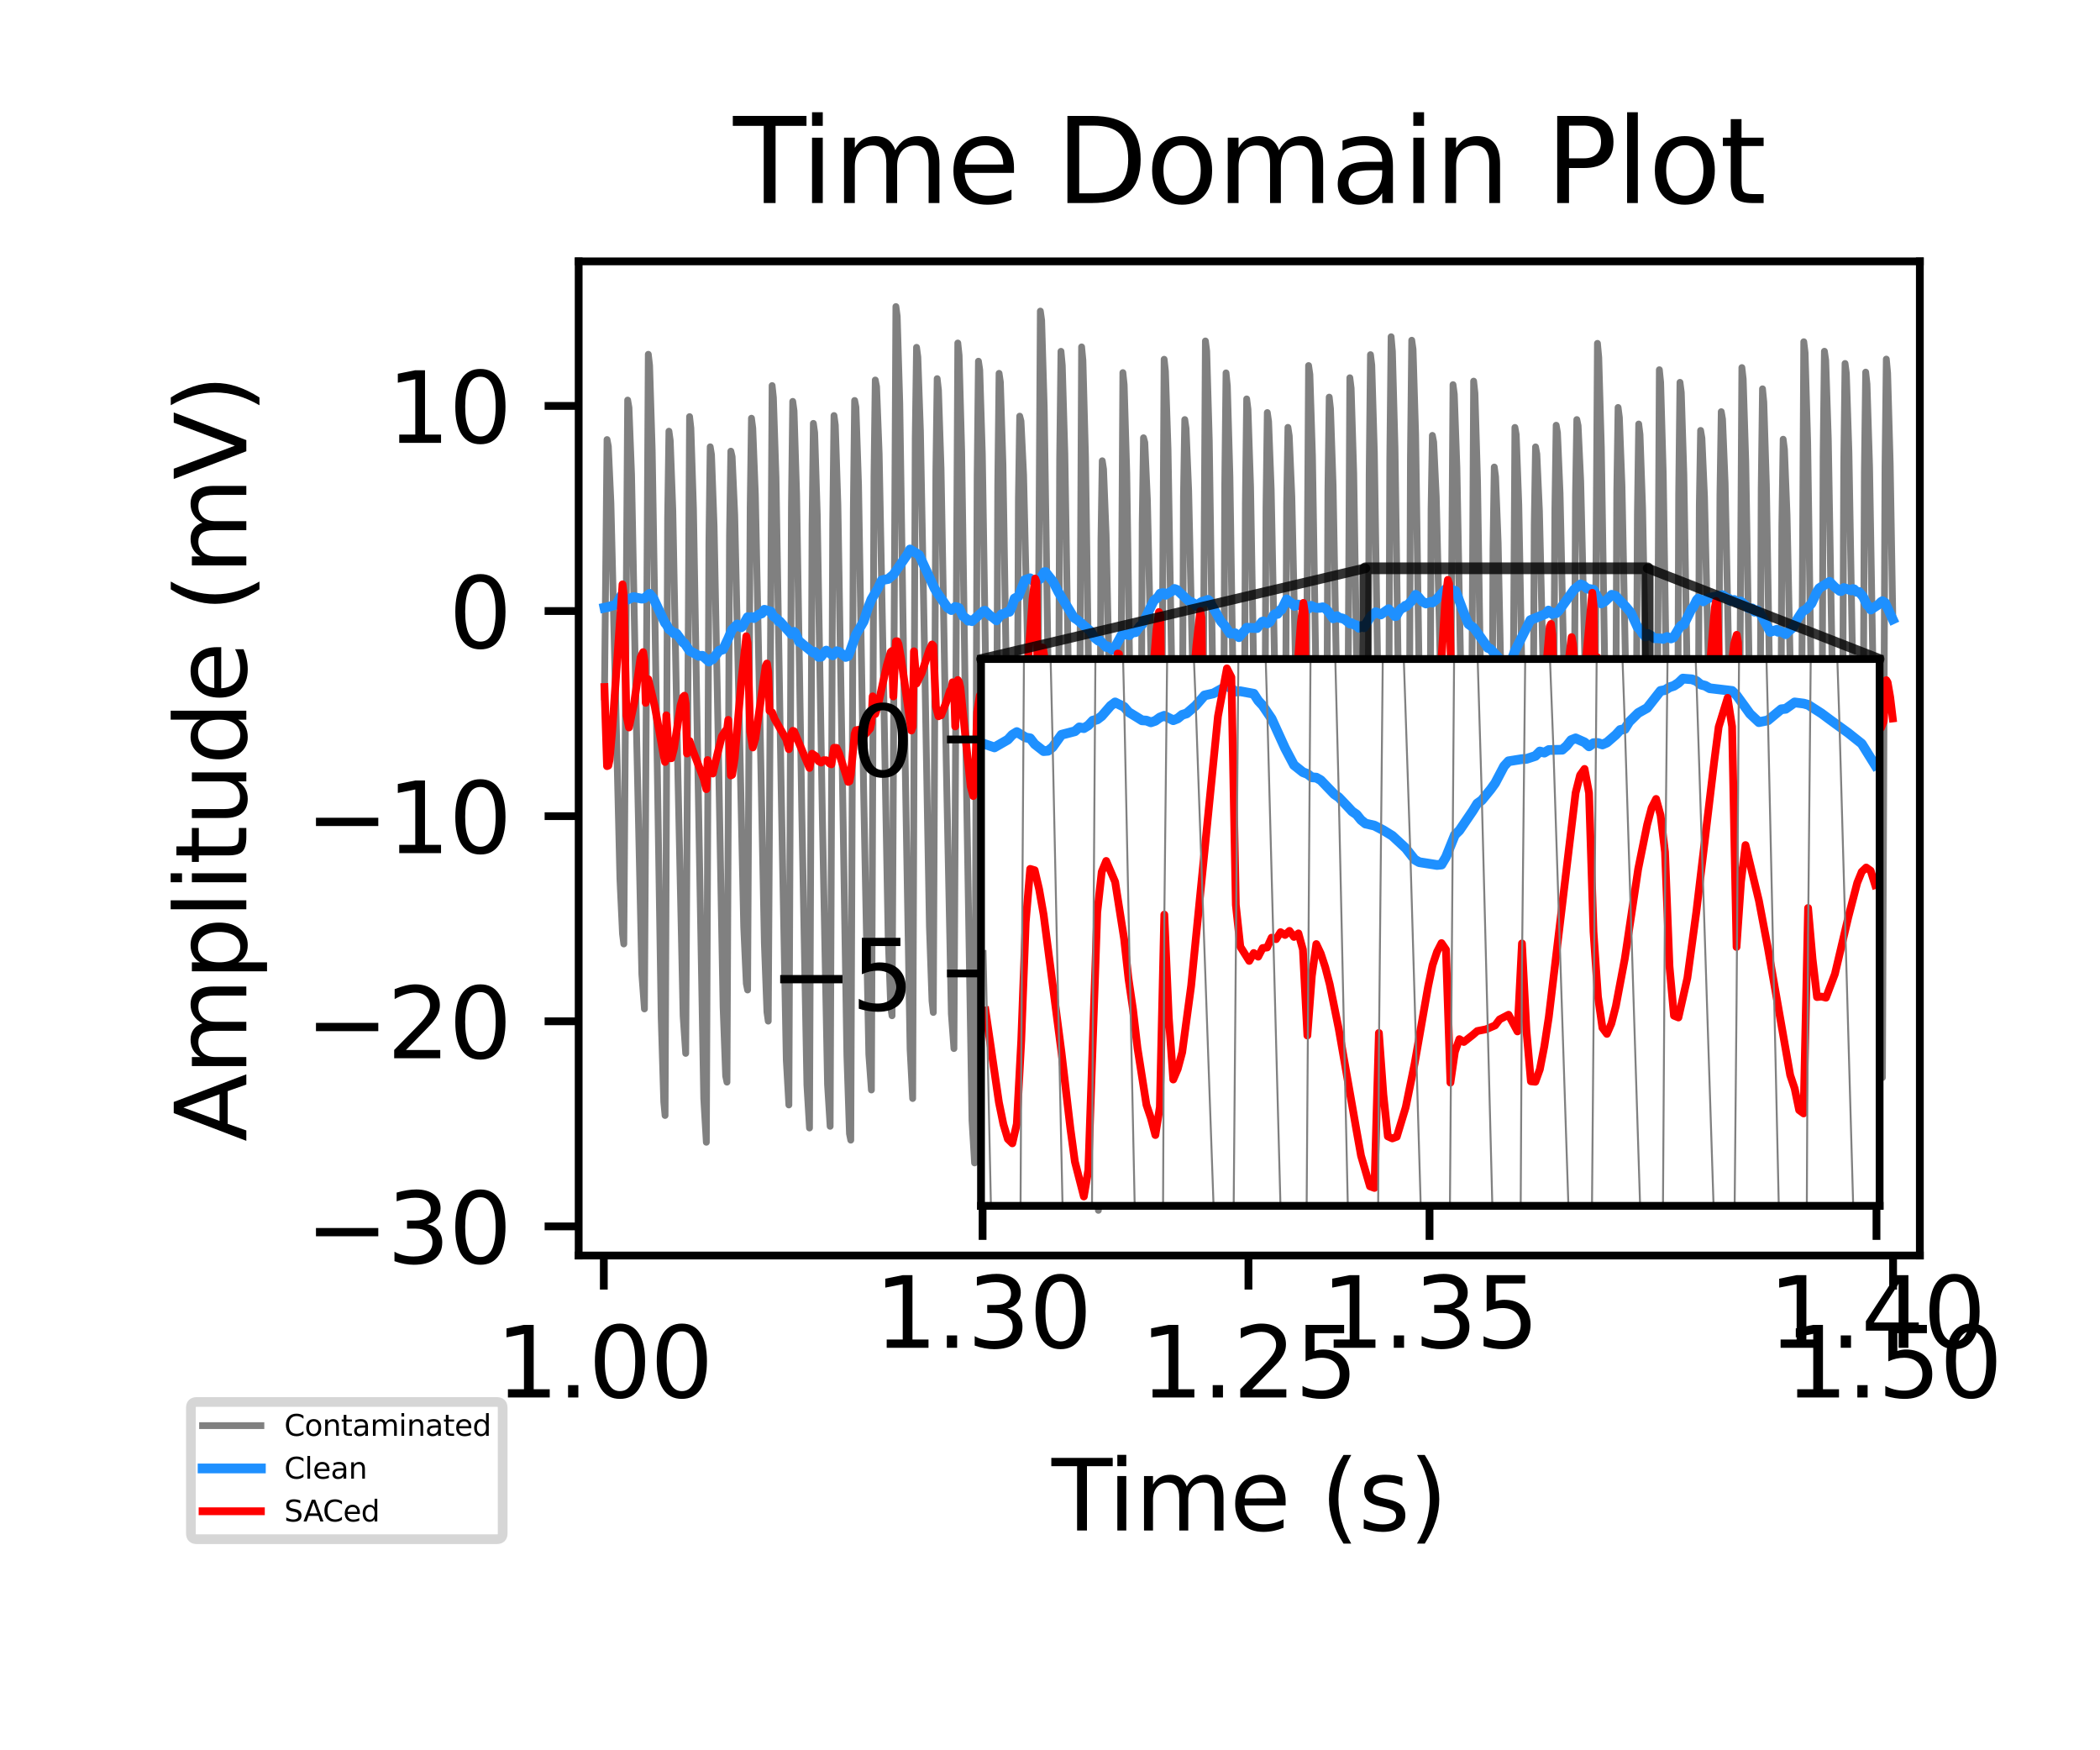 <?xml version="1.0" encoding="utf-8" standalone="no"?>
<!DOCTYPE svg PUBLIC "-//W3C//DTD SVG 1.1//EN"
  "http://www.w3.org/Graphics/SVG/1.1/DTD/svg11.dtd">
<svg xmlns:xlink="http://www.w3.org/1999/xlink" width="216pt" height="180pt" viewBox="0 0 216 180" xmlns="http://www.w3.org/2000/svg" version="1.1">
 <defs>
  <style type="text/css">*{stroke-linejoin: round; stroke-linecap: butt}</style>
 </defs>
 <g id="figure_1">
  <g id="patch_1">
   <path d="M 0 180 
L 216 180 
L 216 0 
L 0 0 
z
" style="fill: #ffffff"/>
  </g>
  <g id="axes_1">
   <g id="patch_2">
    <path d="M 59.52 129.12 
L 197.47 129.12 
L 197.47 26.88 
L 59.52 26.88 
z
" style="fill: #ffffff"/>
   </g>
   <g id="matplotlib.axis_1">
    <g id="xtick_1">
     <g id="line2d_1">
      <defs>
       <path id="m0a5074cbc4" d="M 0 0 
L 0 3.5 
" style="stroke: #000000; stroke-width: 0.8"/>
      </defs>
      <g>
       <use xlink:href="#m0a5074cbc4" x="62.107" y="129.12" style="stroke: #000000; stroke-width: 0.8"/>
      </g>
     </g>
     <g id="text_1">
      <!-- 1.00 -->
      <g transform="translate(50.974 143.718) scale(0.1 -0.1)">
       <defs>
        <path id="DejaVuSans-31" d="M 794 531 
L 1825 531 
L 1825 4091 
L 703 3866 
L 703 4441 
L 1819 4666 
L 2450 4666 
L 2450 531 
L 3481 531 
L 3481 0 
L 794 0 
L 794 531 
z
" transform="scale(0.016)"/>
        <path id="DejaVuSans-2e" d="M 684 794 
L 1344 794 
L 1344 0 
L 684 0 
L 684 794 
z
" transform="scale(0.016)"/>
        <path id="DejaVuSans-30" d="M 2034 4250 
Q 1547 4250 1301 3770 
Q 1056 3291 1056 2328 
Q 1056 1369 1301 889 
Q 1547 409 2034 409 
Q 2525 409 2770 889 
Q 3016 1369 3016 2328 
Q 3016 3291 2770 3770 
Q 2525 4250 2034 4250 
z
M 2034 4750 
Q 2819 4750 3233 4129 
Q 3647 3509 3647 2328 
Q 3647 1150 3233 529 
Q 2819 -91 2034 -91 
Q 1250 -91 836 529 
Q 422 1150 422 2328 
Q 422 3509 836 4129 
Q 1250 4750 2034 4750 
z
" transform="scale(0.016)"/>
       </defs>
       <use xlink:href="#DejaVuSans-31"/>
       <use xlink:href="#DejaVuSans-2e" x="63.623"/>
       <use xlink:href="#DejaVuSans-30" x="95.41"/>
       <use xlink:href="#DejaVuSans-30" x="159.033"/>
      </g>
     </g>
    </g>
    <g id="xtick_2">
     <g id="line2d_2">
      <g>
       <use xlink:href="#m0a5074cbc4" x="128.412" y="129.12" style="stroke: #000000; stroke-width: 0.8"/>
      </g>
     </g>
     <g id="text_2">
      <!-- 1.25 -->
      <g transform="translate(117.279 143.718) scale(0.1 -0.1)">
       <defs>
        <path id="DejaVuSans-32" d="M 1228 531 
L 3431 531 
L 3431 0 
L 469 0 
L 469 531 
Q 828 903 1448 1529 
Q 2069 2156 2228 2338 
Q 2531 2678 2651 2914 
Q 2772 3150 2772 3378 
Q 2772 3750 2511 3984 
Q 2250 4219 1831 4219 
Q 1534 4219 1204 4116 
Q 875 4013 500 3803 
L 500 4441 
Q 881 4594 1212 4672 
Q 1544 4750 1819 4750 
Q 2544 4750 2975 4387 
Q 3406 4025 3406 3419 
Q 3406 3131 3298 2873 
Q 3191 2616 2906 2266 
Q 2828 2175 2409 1742 
Q 1991 1309 1228 531 
z
" transform="scale(0.016)"/>
        <path id="DejaVuSans-35" d="M 691 4666 
L 3169 4666 
L 3169 4134 
L 1269 4134 
L 1269 2991 
Q 1406 3038 1543 3061 
Q 1681 3084 1819 3084 
Q 2600 3084 3056 2656 
Q 3513 2228 3513 1497 
Q 3513 744 3044 326 
Q 2575 -91 1722 -91 
Q 1428 -91 1123 -41 
Q 819 9 494 109 
L 494 744 
Q 775 591 1075 516 
Q 1375 441 1709 441 
Q 2250 441 2565 725 
Q 2881 1009 2881 1497 
Q 2881 1984 2565 2268 
Q 2250 2553 1709 2553 
Q 1456 2553 1204 2497 
Q 953 2441 691 2322 
L 691 4666 
z
" transform="scale(0.016)"/>
       </defs>
       <use xlink:href="#DejaVuSans-31"/>
       <use xlink:href="#DejaVuSans-2e" x="63.623"/>
       <use xlink:href="#DejaVuSans-32" x="95.41"/>
       <use xlink:href="#DejaVuSans-35" x="159.033"/>
      </g>
     </g>
    </g>
    <g id="xtick_3">
     <g id="line2d_3">
      <g>
       <use xlink:href="#m0a5074cbc4" x="194.718" y="129.12" style="stroke: #000000; stroke-width: 0.8"/>
      </g>
     </g>
     <g id="text_3">
      <!-- 1.50 -->
      <g transform="translate(183.585 143.718) scale(0.1 -0.1)">
       <use xlink:href="#DejaVuSans-31"/>
       <use xlink:href="#DejaVuSans-2e" x="63.623"/>
       <use xlink:href="#DejaVuSans-35" x="95.41"/>
       <use xlink:href="#DejaVuSans-30" x="159.033"/>
      </g>
     </g>
    </g>
    <g id="text_4">
     <!-- Time (s) -->
     <g transform="translate(108.166 157.397) scale(0.1 -0.1)">
      <defs>
       <path id="DejaVuSans-54" d="M -19 4666 
L 3928 4666 
L 3928 4134 
L 2272 4134 
L 2272 0 
L 1638 0 
L 1638 4134 
L -19 4134 
L -19 4666 
z
" transform="scale(0.016)"/>
       <path id="DejaVuSans-69" d="M 603 3500 
L 1178 3500 
L 1178 0 
L 603 0 
L 603 3500 
z
M 603 4863 
L 1178 4863 
L 1178 4134 
L 603 4134 
L 603 4863 
z
" transform="scale(0.016)"/>
       <path id="DejaVuSans-6d" d="M 3328 2828 
Q 3544 3216 3844 3400 
Q 4144 3584 4550 3584 
Q 5097 3584 5394 3201 
Q 5691 2819 5691 2113 
L 5691 0 
L 5113 0 
L 5113 2094 
Q 5113 2597 4934 2840 
Q 4756 3084 4391 3084 
Q 3944 3084 3684 2787 
Q 3425 2491 3425 1978 
L 3425 0 
L 2847 0 
L 2847 2094 
Q 2847 2600 2669 2842 
Q 2491 3084 2119 3084 
Q 1678 3084 1418 2786 
Q 1159 2488 1159 1978 
L 1159 0 
L 581 0 
L 581 3500 
L 1159 3500 
L 1159 2956 
Q 1356 3278 1631 3431 
Q 1906 3584 2284 3584 
Q 2666 3584 2933 3390 
Q 3200 3197 3328 2828 
z
" transform="scale(0.016)"/>
       <path id="DejaVuSans-65" d="M 3597 1894 
L 3597 1613 
L 953 1613 
Q 991 1019 1311 708 
Q 1631 397 2203 397 
Q 2534 397 2845 478 
Q 3156 559 3463 722 
L 3463 178 
Q 3153 47 2828 -22 
Q 2503 -91 2169 -91 
Q 1331 -91 842 396 
Q 353 884 353 1716 
Q 353 2575 817 3079 
Q 1281 3584 2069 3584 
Q 2775 3584 3186 3129 
Q 3597 2675 3597 1894 
z
M 3022 2063 
Q 3016 2534 2758 2815 
Q 2500 3097 2075 3097 
Q 1594 3097 1305 2825 
Q 1016 2553 972 2059 
L 3022 2063 
z
" transform="scale(0.016)"/>
       <path id="DejaVuSans-20" transform="scale(0.016)"/>
       <path id="DejaVuSans-28" d="M 1984 4856 
Q 1566 4138 1362 3434 
Q 1159 2731 1159 2009 
Q 1159 1288 1364 580 
Q 1569 -128 1984 -844 
L 1484 -844 
Q 1016 -109 783 600 
Q 550 1309 550 2009 
Q 550 2706 781 3412 
Q 1013 4119 1484 4856 
L 1984 4856 
z
" transform="scale(0.016)"/>
       <path id="DejaVuSans-73" d="M 2834 3397 
L 2834 2853 
Q 2591 2978 2328 3040 
Q 2066 3103 1784 3103 
Q 1356 3103 1142 2972 
Q 928 2841 928 2578 
Q 928 2378 1081 2264 
Q 1234 2150 1697 2047 
L 1894 2003 
Q 2506 1872 2764 1633 
Q 3022 1394 3022 966 
Q 3022 478 2636 193 
Q 2250 -91 1575 -91 
Q 1294 -91 989 -36 
Q 684 19 347 128 
L 347 722 
Q 666 556 975 473 
Q 1284 391 1588 391 
Q 1994 391 2212 530 
Q 2431 669 2431 922 
Q 2431 1156 2273 1281 
Q 2116 1406 1581 1522 
L 1381 1569 
Q 847 1681 609 1914 
Q 372 2147 372 2553 
Q 372 3047 722 3315 
Q 1072 3584 1716 3584 
Q 2034 3584 2315 3537 
Q 2597 3491 2834 3397 
z
" transform="scale(0.016)"/>
       <path id="DejaVuSans-29" d="M 513 4856 
L 1013 4856 
Q 1481 4119 1714 3412 
Q 1947 2706 1947 2009 
Q 1947 1309 1714 600 
Q 1481 -109 1013 -844 
L 513 -844 
Q 928 -128 1133 580 
Q 1338 1288 1338 2009 
Q 1338 2731 1133 3434 
Q 928 4138 513 4856 
z
" transform="scale(0.016)"/>
      </defs>
      <use xlink:href="#DejaVuSans-54"/>
      <use xlink:href="#DejaVuSans-69" x="57.959"/>
      <use xlink:href="#DejaVuSans-6d" x="85.742"/>
      <use xlink:href="#DejaVuSans-65" x="183.154"/>
      <use xlink:href="#DejaVuSans-20" x="244.678"/>
      <use xlink:href="#DejaVuSans-28" x="276.465"/>
      <use xlink:href="#DejaVuSans-73" x="315.479"/>
      <use xlink:href="#DejaVuSans-29" x="367.578"/>
     </g>
    </g>
   </g>
   <g id="matplotlib.axis_2">
    <g id="ytick_1">
     <g id="line2d_4">
      <defs>
       <path id="m61f6c9244b" d="M 0 0 
L -3.5 0 
" style="stroke: #000000; stroke-width: 0.8"/>
      </defs>
      <g>
       <use xlink:href="#m61f6c9244b" x="59.52" y="126.126" style="stroke: #000000; stroke-width: 0.8"/>
      </g>
     </g>
     <g id="text_5">
      <!-- −30 -->
      <g transform="translate(31.415 129.925) scale(0.1 -0.1)">
       <defs>
        <path id="DejaVuSans-2212" d="M 678 2272 
L 4684 2272 
L 4684 1741 
L 678 1741 
L 678 2272 
z
" transform="scale(0.016)"/>
        <path id="DejaVuSans-33" d="M 2597 2516 
Q 3050 2419 3304 2112 
Q 3559 1806 3559 1356 
Q 3559 666 3084 287 
Q 2609 -91 1734 -91 
Q 1441 -91 1130 -33 
Q 819 25 488 141 
L 488 750 
Q 750 597 1062 519 
Q 1375 441 1716 441 
Q 2309 441 2620 675 
Q 2931 909 2931 1356 
Q 2931 1769 2642 2001 
Q 2353 2234 1838 2234 
L 1294 2234 
L 1294 2753 
L 1863 2753 
Q 2328 2753 2575 2939 
Q 2822 3125 2822 3475 
Q 2822 3834 2567 4026 
Q 2313 4219 1838 4219 
Q 1578 4219 1281 4162 
Q 984 4106 628 3988 
L 628 4550 
Q 988 4650 1302 4700 
Q 1616 4750 1894 4750 
Q 2613 4750 3031 4423 
Q 3450 4097 3450 3541 
Q 3450 3153 3228 2886 
Q 3006 2619 2597 2516 
z
" transform="scale(0.016)"/>
       </defs>
       <use xlink:href="#DejaVuSans-2212"/>
       <use xlink:href="#DejaVuSans-33" x="83.789"/>
       <use xlink:href="#DejaVuSans-30" x="147.412"/>
      </g>
     </g>
    </g>
    <g id="ytick_2">
     <g id="line2d_5">
      <g>
       <use xlink:href="#m61f6c9244b" x="59.52" y="105.031" style="stroke: #000000; stroke-width: 0.8"/>
      </g>
     </g>
     <g id="text_6">
      <!-- −20 -->
      <g transform="translate(31.415 108.83) scale(0.1 -0.1)">
       <use xlink:href="#DejaVuSans-2212"/>
       <use xlink:href="#DejaVuSans-32" x="83.789"/>
       <use xlink:href="#DejaVuSans-30" x="147.412"/>
      </g>
     </g>
    </g>
    <g id="ytick_3">
     <g id="line2d_6">
      <g>
       <use xlink:href="#m61f6c9244b" x="59.52" y="83.935" style="stroke: #000000; stroke-width: 0.8"/>
      </g>
     </g>
     <g id="text_7">
      <!-- −10 -->
      <g transform="translate(31.415 87.734) scale(0.1 -0.1)">
       <use xlink:href="#DejaVuSans-2212"/>
       <use xlink:href="#DejaVuSans-31" x="83.789"/>
       <use xlink:href="#DejaVuSans-30" x="147.412"/>
      </g>
     </g>
    </g>
    <g id="ytick_4">
     <g id="line2d_7">
      <g>
       <use xlink:href="#m61f6c9244b" x="59.52" y="62.839" style="stroke: #000000; stroke-width: 0.8"/>
      </g>
     </g>
     <g id="text_8">
      <!-- 0 -->
      <g transform="translate(46.157 66.639) scale(0.1 -0.1)">
       <use xlink:href="#DejaVuSans-30"/>
      </g>
     </g>
    </g>
    <g id="ytick_5">
     <g id="line2d_8">
      <g>
       <use xlink:href="#m61f6c9244b" x="59.52" y="41.744" style="stroke: #000000; stroke-width: 0.8"/>
      </g>
     </g>
     <g id="text_9">
      <!-- 10 -->
      <g transform="translate(39.795 45.543) scale(0.1 -0.1)">
       <use xlink:href="#DejaVuSans-31"/>
       <use xlink:href="#DejaVuSans-30" x="63.623"/>
      </g>
     </g>
    </g>
    <g id="text_10">
     <!-- Amplitude (mV) -->
     <g transform="translate(25.336 117.404) rotate(-90) scale(0.1 -0.1)">
      <defs>
       <path id="DejaVuSans-41" d="M 2188 4044 
L 1331 1722 
L 3047 1722 
L 2188 4044 
z
M 1831 4666 
L 2547 4666 
L 4325 0 
L 3669 0 
L 3244 1197 
L 1141 1197 
L 716 0 
L 50 0 
L 1831 4666 
z
" transform="scale(0.016)"/>
       <path id="DejaVuSans-70" d="M 1159 525 
L 1159 -1331 
L 581 -1331 
L 581 3500 
L 1159 3500 
L 1159 2969 
Q 1341 3281 1617 3432 
Q 1894 3584 2278 3584 
Q 2916 3584 3314 3078 
Q 3713 2572 3713 1747 
Q 3713 922 3314 415 
Q 2916 -91 2278 -91 
Q 1894 -91 1617 61 
Q 1341 213 1159 525 
z
M 3116 1747 
Q 3116 2381 2855 2742 
Q 2594 3103 2138 3103 
Q 1681 3103 1420 2742 
Q 1159 2381 1159 1747 
Q 1159 1113 1420 752 
Q 1681 391 2138 391 
Q 2594 391 2855 752 
Q 3116 1113 3116 1747 
z
" transform="scale(0.016)"/>
       <path id="DejaVuSans-6c" d="M 603 4863 
L 1178 4863 
L 1178 0 
L 603 0 
L 603 4863 
z
" transform="scale(0.016)"/>
       <path id="DejaVuSans-74" d="M 1172 4494 
L 1172 3500 
L 2356 3500 
L 2356 3053 
L 1172 3053 
L 1172 1153 
Q 1172 725 1289 603 
Q 1406 481 1766 481 
L 2356 481 
L 2356 0 
L 1766 0 
Q 1100 0 847 248 
Q 594 497 594 1153 
L 594 3053 
L 172 3053 
L 172 3500 
L 594 3500 
L 594 4494 
L 1172 4494 
z
" transform="scale(0.016)"/>
       <path id="DejaVuSans-75" d="M 544 1381 
L 544 3500 
L 1119 3500 
L 1119 1403 
Q 1119 906 1312 657 
Q 1506 409 1894 409 
Q 2359 409 2629 706 
Q 2900 1003 2900 1516 
L 2900 3500 
L 3475 3500 
L 3475 0 
L 2900 0 
L 2900 538 
Q 2691 219 2414 64 
Q 2138 -91 1772 -91 
Q 1169 -91 856 284 
Q 544 659 544 1381 
z
M 1991 3584 
L 1991 3584 
z
" transform="scale(0.016)"/>
       <path id="DejaVuSans-64" d="M 2906 2969 
L 2906 4863 
L 3481 4863 
L 3481 0 
L 2906 0 
L 2906 525 
Q 2725 213 2448 61 
Q 2172 -91 1784 -91 
Q 1150 -91 751 415 
Q 353 922 353 1747 
Q 353 2572 751 3078 
Q 1150 3584 1784 3584 
Q 2172 3584 2448 3432 
Q 2725 3281 2906 2969 
z
M 947 1747 
Q 947 1113 1208 752 
Q 1469 391 1925 391 
Q 2381 391 2643 752 
Q 2906 1113 2906 1747 
Q 2906 2381 2643 2742 
Q 2381 3103 1925 3103 
Q 1469 3103 1208 2742 
Q 947 2381 947 1747 
z
" transform="scale(0.016)"/>
       <path id="DejaVuSans-56" d="M 1831 0 
L 50 4666 
L 709 4666 
L 2188 738 
L 3669 4666 
L 4325 4666 
L 2547 0 
L 1831 0 
z
" transform="scale(0.016)"/>
      </defs>
      <use xlink:href="#DejaVuSans-41"/>
      <use xlink:href="#DejaVuSans-6d" x="68.408"/>
      <use xlink:href="#DejaVuSans-70" x="165.82"/>
      <use xlink:href="#DejaVuSans-6c" x="229.297"/>
      <use xlink:href="#DejaVuSans-69" x="257.08"/>
      <use xlink:href="#DejaVuSans-74" x="284.863"/>
      <use xlink:href="#DejaVuSans-75" x="324.072"/>
      <use xlink:href="#DejaVuSans-64" x="387.451"/>
      <use xlink:href="#DejaVuSans-65" x="450.928"/>
      <use xlink:href="#DejaVuSans-20" x="512.451"/>
      <use xlink:href="#DejaVuSans-28" x="544.238"/>
      <use xlink:href="#DejaVuSans-6d" x="583.252"/>
      <use xlink:href="#DejaVuSans-56" x="680.664"/>
      <use xlink:href="#DejaVuSans-29" x="749.072"/>
     </g>
    </g>
   </g>
   <g id="line2d_9">
    <path d="M 62.173 71.666 
L 62.438 45.204 
L 62.571 45.906 
L 62.836 51.736 
L 63.234 68.167 
L 63.765 90.374 
L 64.03 96.038 
L 64.163 97.077 
L 64.56 41.144 
L 64.693 41.926 
L 64.958 48.813 
L 65.489 76.119 
L 66.02 100.211 
L 66.285 103.759 
L 66.683 36.437 
L 66.815 37.585 
L 67.081 46.283 
L 67.479 70.739 
L 68.009 104.613 
L 68.275 113.327 
L 68.407 114.718 
L 68.672 53.324 
L 68.805 44.343 
L 68.938 45.314 
L 69.203 52.502 
L 69.734 79.954 
L 70.264 104.479 
L 70.529 108.331 
L 70.927 42.845 
L 71.06 44.028 
L 71.325 52.286 
L 71.723 75.747 
L 72.386 112.976 
L 72.652 117.472 
L 72.917 55.93 
L 73.05 45.949 
L 73.182 46.764 
L 73.448 54.116 
L 73.846 74.559 
L 74.376 103.556 
L 74.641 110.664 
L 74.774 111.288 
L 75.039 55.03 
L 75.172 46.397 
L 75.305 46.965 
L 75.57 52.954 
L 75.968 70.744 
L 76.498 95.328 
L 76.764 101.153 
L 76.896 101.812 
L 77.162 52.189 
L 77.294 43.009 
L 77.427 44.03 
L 77.692 50.86 
L 78.09 70.247 
L 78.621 96.994 
L 78.886 104.072 
L 79.019 105.013 
L 79.417 39.652 
L 79.549 40.891 
L 79.815 49.068 
L 80.345 80.899 
L 80.876 109.014 
L 81.141 113.635 
L 81.406 52.107 
L 81.539 41.279 
L 81.672 42.255 
L 81.937 50.867 
L 82.467 83.242 
L 82.998 111.581 
L 83.263 116.004 
L 83.529 54.037 
L 83.661 43.54 
L 83.794 44.491 
L 84.059 52.929 
L 84.59 84.183 
L 85.12 111.522 
L 85.386 115.832 
L 85.651 53.878 
L 85.784 42.735 
L 85.916 43.708 
L 86.181 51.93 
L 86.579 75.691 
L 87.11 108.573 
L 87.375 116.589 
L 87.508 117.253 
L 87.773 52.534 
L 87.906 41.185 
L 88.038 41.879 
L 88.304 49.831 
L 88.834 81.411 
L 89.365 108.426 
L 89.63 112.095 
L 89.896 49.033 
L 90.028 39.081 
L 90.161 39.763 
L 90.426 46.643 
L 90.824 67.213 
L 91.355 96.366 
L 91.62 103.625 
L 91.753 104.46 
L 92.15 31.527 
L 92.283 32.535 
L 92.548 41.513 
L 93.079 76.938 
L 93.61 107.912 
L 93.875 112.972 
L 94.14 45.075 
L 94.273 35.72 
L 94.405 36.707 
L 94.671 44.318 
L 95.069 65.615 
L 95.599 95.294 
L 95.865 102.942 
L 95.997 104.123 
L 96.262 48.522 
L 96.395 38.94 
L 96.528 40.134 
L 96.793 48.194 
L 97.324 78.097 
L 97.854 104.265 
L 98.119 107.834 
L 98.517 35.275 
L 98.65 36.543 
L 98.915 46.457 
L 99.446 83.112 
L 99.976 115.188 
L 100.242 119.596 
L 100.507 49.035 
L 100.64 37.146 
L 100.772 38.029 
L 101.038 46.703 
L 101.436 72.051 
L 101.966 107.311 
L 102.231 116.518 
L 102.364 117.739 
L 102.629 49.865 
L 102.762 38.394 
L 102.895 39.29 
L 103.16 47.789 
L 103.691 80.856 
L 104.088 104.393 
L 104.354 112.1 
L 104.486 113.156 
L 104.752 51.301 
L 104.884 42.797 
L 105.017 43.307 
L 105.282 48.831 
L 105.68 65.784 
L 106.343 94.13 
L 106.609 97.237 
L 107.007 31.992 
L 107.139 32.932 
L 107.405 41.918 
L 107.802 68.574 
L 108.466 112.054 
L 108.731 117.438 
L 108.996 47.224 
L 109.129 36.131 
L 109.262 37.588 
L 109.527 46.695 
L 109.925 71.47 
L 110.455 105.728 
L 110.721 114.489 
L 110.853 115.687 
L 111.251 35.676 
L 111.384 37.05 
L 111.649 46.975 
L 112.047 74.605 
L 112.71 119.33 
L 112.976 124.473 
L 113.241 55.627 
L 113.374 47.386 
L 113.506 48.244 
L 113.771 54.999 
L 114.169 73.183 
L 114.7 97.978 
L 114.965 103.876 
L 115.098 104.528 
L 115.496 38.32 
L 115.628 39.582 
L 115.894 48.652 
L 116.424 84.313 
L 116.955 115.533 
L 117.22 119.95 
L 117.486 53.779 
L 117.618 45.021 
L 117.751 45.506 
L 118.016 51.4 
L 118.414 68.816 
L 119.077 97.104 
L 119.343 100.018 
L 119.74 36.948 
L 119.873 38.185 
L 120.138 46.17 
L 120.669 77.927 
L 121.2 106.185 
L 121.465 110.575 
L 121.73 51.061 
L 121.863 43.149 
L 121.995 44.064 
L 122.261 50.446 
L 122.659 68.353 
L 123.189 93.214 
L 123.454 99.212 
L 123.587 99.973 
L 123.985 35.066 
L 124.118 36.11 
L 124.383 45.367 
L 124.914 81.983 
L 125.444 114.091 
L 125.709 119.068 
L 125.975 49.871 
L 126.107 38.348 
L 126.24 39.673 
L 126.505 49.005 
L 127.036 83.887 
L 127.566 114.895 
L 127.832 119.267 
L 128.097 51.777 
L 128.23 41.025 
L 128.362 42.083 
L 128.628 50.034 
L 129.158 81.391 
L 129.689 108.366 
L 129.954 112.412 
L 130.219 52.116 
L 130.352 42.427 
L 130.485 43.352 
L 130.75 50.324 
L 131.148 70.652 
L 131.678 99.087 
L 131.944 106.215 
L 132.076 106.809 
L 132.342 51.791 
L 132.474 43.95 
L 132.607 44.824 
L 132.872 51.053 
L 133.403 74.908 
L 133.933 95.814 
L 134.199 99.05 
L 134.597 37.594 
L 134.729 38.502 
L 134.995 46.953 
L 135.525 80.403 
L 136.056 109.582 
L 136.321 114.09 
L 136.586 50.591 
L 136.719 40.841 
L 136.852 42.051 
L 137.117 49.921 
L 137.647 79.405 
L 138.178 105.508 
L 138.443 109.618 
L 138.841 38.849 
L 138.974 39.929 
L 139.239 48.692 
L 139.77 82.631 
L 140.3 112.171 
L 140.566 116.169 
L 140.831 48.778 
L 140.964 36.473 
L 141.096 37.546 
L 141.361 46.56 
L 141.759 72.372 
L 142.29 108.091 
L 142.555 116.907 
L 142.688 117.98 
L 142.953 47.216 
L 143.086 34.63 
L 143.218 36.143 
L 143.484 46.045 
L 144.014 82.759 
L 144.545 115.389 
L 144.81 120.239 
L 145.075 47.153 
L 145.208 34.989 
L 145.341 35.921 
L 145.606 44.687 
L 146.137 80.868 
L 146.667 112.595 
L 146.933 117.077 
L 147.198 52.401 
L 147.33 44.777 
L 147.463 45.462 
L 147.728 51.088 
L 148.259 73.147 
L 148.79 92.962 
L 149.055 95.966 
L 149.453 39.558 
L 149.585 40.549 
L 149.851 48.077 
L 150.249 69.223 
L 150.912 103.887 
L 151.177 107.917 
L 151.575 39.196 
L 151.708 40.439 
L 151.973 49.473 
L 152.504 84.001 
L 153.034 114.46 
L 153.299 119 
L 153.565 56.442 
L 153.697 48.029 
L 153.83 49.014 
L 154.095 55.831 
L 154.626 81.966 
L 155.156 104.352 
L 155.422 107.327 
L 155.82 43.957 
L 155.952 44.698 
L 156.218 51.915 
L 156.616 73.309 
L 157.146 102.574 
L 157.411 110.13 
L 157.544 111.106 
L 157.809 53.961 
L 157.942 45.958 
L 158.075 46.689 
L 158.34 52.558 
L 158.738 69.419 
L 159.268 92.421 
L 159.534 98.62 
L 159.666 99.587 
L 159.932 52.33 
L 160.064 43.73 
L 160.197 44.502 
L 160.462 50.735 
L 160.86 68.735 
L 161.391 93.831 
L 161.656 99.886 
L 161.789 100.502 
L 162.054 50.957 
L 162.187 43.148 
L 162.319 43.783 
L 162.585 49.472 
L 162.982 66.34 
L 163.646 93.163 
L 163.911 96.248 
L 164.309 35.311 
L 164.442 36.751 
L 164.707 46.012 
L 165.237 80.303 
L 165.768 110.366 
L 166.033 114.99 
L 166.299 50.581 
L 166.431 41.903 
L 166.564 42.927 
L 166.829 49.902 
L 167.36 76.567 
L 167.89 100.332 
L 168.156 104.413 
L 168.421 52.9 
L 168.554 43.605 
L 168.686 44.69 
L 168.951 52.265 
L 169.482 80.207 
L 170.013 105.241 
L 170.278 108.885 
L 170.676 38.023 
L 170.808 39.317 
L 171.074 48.724 
L 171.472 75.061 
L 172.002 111.912 
L 172.268 121.063 
L 172.4 122.07 
L 172.665 50.831 
L 172.798 39.32 
L 172.931 40.356 
L 173.196 48.812 
L 173.727 81.086 
L 174.257 109.485 
L 174.523 113.386 
L 174.788 51.974 
L 174.92 44.265 
L 175.053 45.052 
L 175.318 51.078 
L 175.849 73.933 
L 176.38 94.24 
L 176.645 97.21 
L 176.91 50.865 
L 177.043 42.338 
L 177.175 43.115 
L 177.441 49.689 
L 177.971 75.335 
L 178.502 97.574 
L 178.767 101.033 
L 179.165 37.802 
L 179.298 38.967 
L 179.563 47.497 
L 180.094 79.814 
L 180.624 108.306 
L 180.889 112.574 
L 181.155 50.248 
L 181.287 39.987 
L 181.42 41.362 
L 181.685 49.885 
L 182.216 81.813 
L 182.746 109.325 
L 183.012 113.593 
L 183.277 54.088 
L 183.41 45.17 
L 183.542 46.209 
L 183.808 52.964 
L 184.206 71.555 
L 184.736 97.154 
L 185.001 103.284 
L 185.134 103.909 
L 185.532 35.145 
L 185.665 36.264 
L 185.93 45.497 
L 186.46 81.51 
L 186.991 112.855 
L 187.256 117.459 
L 187.522 46.899 
L 187.654 36.122 
L 187.787 37.058 
L 188.052 45.125 
L 188.45 68.412 
L 189.113 106.192 
L 189.379 110.347 
L 189.644 47.698 
L 189.777 37.379 
L 189.909 38.391 
L 190.175 46.537 
L 190.705 77.159 
L 191.236 104.545 
L 191.501 108.9 
L 191.766 48.576 
L 191.899 38.268 
L 192.032 39.497 
L 192.297 48.001 
L 192.827 79.449 
L 193.358 106.809 
L 193.623 110.815 
L 193.889 47.986 
L 194.021 36.929 
L 194.154 38.359 
L 194.419 47.693 
L 194.684 63.383 
L 194.684 63.383 
" clip-path="url(#p009be99dfd)" style="fill: none; stroke: #808080; stroke-width: 0.7; stroke-linecap: square"/>
   </g>
   <g id="line2d_10">
    <path d="M 62.173 62.499 
L 62.571 62.416 
L 63.367 62.187 
L 63.897 61.26 
L 64.03 61.192 
L 64.295 61.549 
L 64.428 61.721 
L 65.091 61.422 
L 65.224 61.408 
L 65.489 61.467 
L 66.02 61.569 
L 66.285 61.524 
L 66.815 61.062 
L 67.213 61.552 
L 68.407 64.078 
L 68.54 64.212 
L 68.805 64.703 
L 69.07 64.894 
L 69.336 65.151 
L 69.468 65.102 
L 69.601 65.176 
L 70.264 66.084 
L 70.397 66.137 
L 70.927 66.935 
L 71.193 67.069 
L 71.591 67.28 
L 71.856 67.45 
L 72.254 67.443 
L 72.917 68.033 
L 73.182 67.726 
L 73.315 67.8 
L 73.978 66.908 
L 74.376 66.784 
L 74.907 65.656 
L 75.305 64.739 
L 75.835 64.217 
L 76.233 64.52 
L 76.366 64.416 
L 76.896 63.472 
L 77.029 63.573 
L 77.294 63.462 
L 77.56 63.565 
L 78.09 63.168 
L 78.355 63.085 
L 78.621 62.71 
L 79.284 62.892 
L 79.549 63.387 
L 79.947 63.665 
L 80.08 63.914 
L 80.212 63.905 
L 81.406 65.227 
L 81.672 64.978 
L 81.804 65.098 
L 82.202 66.022 
L 82.335 66.05 
L 82.6 66.28 
L 83.661 67.133 
L 83.794 67.034 
L 83.927 67.144 
L 84.192 67.55 
L 84.457 67.539 
L 84.855 67.011 
L 84.988 66.907 
L 85.651 67.39 
L 86.049 66.974 
L 86.314 67.037 
L 86.977 67.565 
L 87.243 67.47 
L 87.508 66.776 
L 88.038 65.268 
L 88.834 63.908 
L 89.232 62.669 
L 89.63 61.644 
L 90.293 60.52 
L 90.691 59.689 
L 90.957 59.62 
L 91.355 59.544 
L 91.885 59.102 
L 93.344 57 
L 93.61 56.509 
L 94.538 57.081 
L 96.13 60.521 
L 96.395 60.959 
L 97.456 62.481 
L 97.854 62.742 
L 98.252 62.419 
L 98.517 62.481 
L 98.65 62.539 
L 99.048 63.364 
L 99.446 63.658 
L 99.579 63.836 
L 99.711 63.772 
L 99.976 63.884 
L 101.17 62.836 
L 101.303 62.809 
L 101.833 63.31 
L 102.099 63.48 
L 102.497 63.803 
L 102.762 63.461 
L 103.027 63.168 
L 103.293 63.131 
L 103.558 62.95 
L 103.823 62.921 
L 104.088 62.376 
L 104.354 61.549 
L 104.752 61.343 
L 105.415 59.654 
L 105.945 59.468 
L 106.343 59.807 
L 106.741 59.685 
L 107.007 59.511 
L 107.405 58.844 
L 107.537 58.828 
L 108.333 59.839 
L 108.864 60.887 
L 110.455 63.514 
L 110.853 63.778 
L 112.18 64.936 
L 112.578 65.578 
L 112.976 65.892 
L 113.108 65.839 
L 113.771 66.538 
L 113.904 66.462 
L 114.435 66.832 
L 114.7 66.531 
L 115.363 65.312 
L 115.761 65.243 
L 116.026 65.256 
L 116.159 65.325 
L 116.424 65.054 
L 116.69 65.027 
L 116.822 65.006 
L 117.22 64.434 
L 117.486 64.212 
L 118.679 61.764 
L 119.077 61.445 
L 119.343 61.045 
L 119.608 60.991 
L 119.74 61.01 
L 119.873 61.176 
L 120.271 60.941 
L 120.669 60.722 
L 120.802 60.567 
L 121.067 60.667 
L 122.261 61.806 
L 122.526 61.902 
L 122.924 62.154 
L 123.057 62.327 
L 123.322 62.097 
L 123.587 61.906 
L 123.852 61.836 
L 124.25 61.69 
L 124.383 61.794 
L 125.577 63.896 
L 125.975 64.35 
L 126.505 65.146 
L 126.771 65.176 
L 127.036 65.122 
L 127.434 65.528 
L 128.097 64.761 
L 128.23 64.558 
L 129.291 64.593 
L 129.821 63.944 
L 129.954 63.906 
L 130.352 64.119 
L 130.617 63.961 
L 131.015 63.245 
L 131.148 63.144 
L 131.413 63.131 
L 131.678 62.727 
L 131.811 62.707 
L 132.342 61.637 
L 132.74 61.972 
L 132.872 62.03 
L 133.138 62.322 
L 133.535 62.168 
L 133.801 62.303 
L 134.066 62.141 
L 134.597 62.587 
L 134.862 62.298 
L 135.127 62.429 
L 135.392 62.518 
L 135.79 62.506 
L 136.056 62.45 
L 136.321 62.576 
L 136.586 62.849 
L 137.117 63.588 
L 137.249 63.557 
L 137.515 63.363 
L 137.78 63.545 
L 138.045 63.59 
L 138.311 63.694 
L 138.841 64.123 
L 138.974 64.078 
L 139.372 64.278 
L 139.504 64.29 
L 139.77 64.559 
L 140.035 64.377 
L 140.3 64.51 
L 140.831 63.628 
L 141.096 63.264 
L 141.361 63.115 
L 141.494 62.955 
L 141.892 63.116 
L 142.025 63.196 
L 142.821 62.647 
L 143.218 63.047 
L 143.484 63.364 
L 143.616 63.347 
L 143.882 62.868 
L 144.147 62.557 
L 144.412 62.469 
L 144.545 62.292 
L 144.678 62.329 
L 145.208 61.783 
L 145.606 61.168 
L 145.871 61.37 
L 146.269 61.85 
L 146.535 61.988 
L 146.667 62.065 
L 147.198 61.887 
L 147.33 61.971 
L 147.728 61.664 
L 148.657 60.623 
L 148.922 60.419 
L 149.453 60.713 
L 149.718 60.776 
L 150.647 63.23 
L 151.044 64.185 
L 151.575 64.559 
L 151.84 64.904 
L 152.769 66.219 
L 153.034 66.63 
L 153.299 66.722 
L 154.228 67.741 
L 154.626 68.371 
L 155.289 68.478 
L 155.554 67.689 
L 155.82 66.944 
L 157.411 63.774 
L 159.003 63.124 
L 159.268 62.788 
L 159.534 62.968 
L 159.666 63.148 
L 159.932 62.998 
L 160.064 63.065 
L 160.33 62.824 
L 161.921 60.611 
L 162.585 60.096 
L 162.85 60.2 
L 163.248 60.53 
L 163.911 60.65 
L 164.309 61.399 
L 164.707 62.059 
L 165.105 61.829 
L 165.503 61.455 
L 165.768 61.169 
L 166.166 61.275 
L 167.227 62.393 
L 167.758 63.028 
L 168.421 64.48 
L 168.686 64.745 
L 168.951 65.175 
L 169.084 65.248 
L 169.217 65.456 
L 169.349 65.426 
L 169.482 65.198 
L 169.747 65.319 
L 170.145 65.63 
L 170.941 65.668 
L 171.074 65.71 
L 171.472 65.504 
L 171.87 65.66 
L 172.135 65.55 
L 172.665 64.664 
L 172.931 64.314 
L 173.196 64.234 
L 173.727 63.157 
L 173.992 62.6 
L 174.125 62.516 
L 174.523 61.708 
L 174.655 61.565 
L 175.053 61.7 
L 175.186 61.847 
L 175.584 61.578 
L 175.849 61.475 
L 177.175 61.207 
L 177.573 61.481 
L 177.839 61.574 
L 177.971 61.797 
L 178.369 61.704 
L 178.634 61.976 
L 178.767 62.008 
L 179.032 61.846 
L 179.43 62.182 
L 179.828 62.54 
L 180.094 62.56 
L 180.226 62.566 
L 180.491 62.908 
L 180.757 62.753 
L 181.022 63.028 
L 182.083 64.981 
L 182.746 64.77 
L 182.879 64.972 
L 183.144 64.927 
L 183.675 65.224 
L 183.94 64.933 
L 184.206 64.714 
L 184.471 64.486 
L 184.869 63.679 
L 185.399 62.869 
L 185.797 62.648 
L 186.328 62.061 
L 186.858 60.915 
L 187.124 60.494 
L 188.052 59.914 
L 188.185 59.833 
L 188.715 60.372 
L 189.246 60.775 
L 189.379 60.789 
L 189.644 60.472 
L 190.44 60.72 
L 190.572 60.576 
L 190.705 60.604 
L 190.97 60.861 
L 191.236 60.883 
L 191.634 61.373 
L 192.032 62.21 
L 192.164 62.306 
L 192.429 62.686 
L 193.225 62.165 
L 193.491 61.904 
L 193.623 61.822 
L 193.889 61.98 
L 194.684 63.692 
L 194.684 63.692 
" clip-path="url(#p009be99dfd)" style="fill: none; stroke: #1e90ff; stroke-linecap: square"/>
   </g>
   <g id="line2d_11">
    <path d="M 62.173 70.655 
L 62.438 78.791 
L 62.571 78.737 
L 62.703 78.116 
L 62.969 75.15 
L 64.03 60.099 
L 64.163 61.233 
L 64.428 73.541 
L 64.693 74.813 
L 65.224 72.315 
L 65.887 67.608 
L 66.152 67.067 
L 66.285 67.979 
L 66.417 72.28 
L 66.683 69.856 
L 67.346 72.638 
L 68.275 77.756 
L 68.407 78.362 
L 68.54 73.563 
L 68.805 77.79 
L 68.938 77.981 
L 69.07 77.974 
L 69.336 76.91 
L 69.999 72.546 
L 70.264 71.669 
L 70.397 71.548 
L 70.529 72.373 
L 70.662 77.493 
L 70.927 76.206 
L 71.193 77.002 
L 72.386 80.119 
L 72.652 81.159 
L 72.784 78.165 
L 73.182 79.429 
L 73.315 79.551 
L 73.846 77.321 
L 74.244 75.737 
L 74.641 75.118 
L 74.774 75.109 
L 74.907 74.031 
L 75.172 79.752 
L 75.305 79.681 
L 75.57 77.971 
L 76.233 70.234 
L 76.764 65.431 
L 76.896 66.114 
L 77.162 75.223 
L 77.427 76.871 
L 77.692 75.952 
L 78.753 68.51 
L 78.886 68.238 
L 79.019 69.114 
L 79.151 73.097 
L 79.417 73.266 
L 79.682 73.953 
L 80.876 76.043 
L 81.141 77.046 
L 81.406 75.417 
L 81.539 75.159 
L 81.672 75.204 
L 83.263 78.977 
L 83.529 77.514 
L 83.927 77.776 
L 84.192 78.277 
L 84.457 78.425 
L 84.722 78.176 
L 84.988 78.186 
L 85.386 78.557 
L 85.518 78.606 
L 85.784 76.904 
L 86.049 76.911 
L 86.314 77.489 
L 87.243 80.41 
L 87.375 80.347 
L 87.508 79.672 
L 87.906 75.479 
L 88.038 75.102 
L 88.304 75.053 
L 88.569 75.323 
L 88.967 75.541 
L 89.498 74.928 
L 89.63 74.325 
L 89.763 71.613 
L 90.028 73.426 
L 90.293 72.594 
L 91.222 68.395 
L 91.62 67.053 
L 91.753 66.941 
L 91.885 71.624 
L 92.15 65.952 
L 92.283 65.945 
L 92.416 66.237 
L 92.681 67.701 
L 93.742 75.125 
L 93.875 74.73 
L 94.007 66.98 
L 94.273 70.294 
L 94.803 69.218 
L 95.599 66.809 
L 95.865 66.279 
L 95.997 66.407 
L 96.262 72.667 
L 96.528 73.664 
L 96.66 73.522 
L 96.793 73.565 
L 97.324 72.222 
L 97.722 70.999 
L 97.854 70.849 
L 97.987 70.165 
L 98.119 70.204 
L 98.252 74.707 
L 98.517 69.933 
L 98.65 70.136 
L 98.783 70.726 
L 99.446 77.186 
L 99.844 80.876 
L 100.109 81.866 
L 100.242 81.214 
L 100.507 73.232 
L 100.772 71.532 
L 101.038 72.036 
L 101.568 76.031 
L 101.966 78.78 
L 102.231 79.794 
L 102.364 79.187 
L 102.629 73.956 
L 102.895 72.767 
L 103.16 73.093 
L 103.956 75.66 
L 104.088 75.902 
L 104.486 74.697 
L 104.619 70.027 
L 104.884 77.47 
L 105.15 75.611 
L 105.548 70.581 
L 106.211 61.539 
L 106.476 59.502 
L 106.609 59.843 
L 106.741 71.894 
L 107.007 66.566 
L 107.272 66.599 
L 107.537 68.32 
L 108.466 78.512 
L 108.598 79.206 
L 108.731 79.138 
L 108.996 71.43 
L 109.129 70.905 
L 109.262 71.002 
L 109.66 72.652 
L 110.721 77.758 
L 110.853 77.414 
L 110.986 77.594 
L 111.251 70.354 
L 111.384 70.427 
L 111.649 72.233 
L 112.18 79.284 
L 112.578 84.81 
L 112.843 86.702 
L 112.976 85.822 
L 113.108 75.265 
L 113.374 81.897 
L 113.639 81.135 
L 113.904 78.952 
L 114.965 67.208 
L 115.098 67.258 
L 115.231 77.99 
L 115.496 72.552 
L 115.894 73.918 
L 116.424 78.412 
L 116.822 81.755 
L 117.088 82.548 
L 117.22 82.165 
L 117.353 73.474 
L 117.618 79.25 
L 117.883 77.821 
L 118.414 71.579 
L 118.945 64.817 
L 119.21 62.938 
L 119.343 63.246 
L 119.475 71.86 
L 119.74 70.977 
L 119.873 71.339 
L 120.006 71.239 
L 120.404 71.663 
L 120.934 72.358 
L 121.465 73.483 
L 121.597 69.444 
L 121.863 77.191 
L 121.995 77.115 
L 122.261 75.557 
L 123.057 66.387 
L 123.454 62.843 
L 123.587 63.549 
L 123.72 73.683 
L 123.985 69.063 
L 124.25 69.571 
L 124.648 73.079 
L 125.577 81.6 
L 125.709 81.729 
L 125.975 73.569 
L 126.107 72.533 
L 126.24 72.621 
L 126.771 75.826 
L 127.566 81.734 
L 127.699 82.281 
L 127.832 81.636 
L 128.097 75.273 
L 128.362 74.955 
L 128.893 75.245 
L 129.291 75.702 
L 129.689 75.292 
L 129.821 75.414 
L 129.954 75.133 
L 130.087 74.402 
L 130.352 76.341 
L 130.485 76.213 
L 130.617 75.923 
L 131.678 71.003 
L 132.076 69.957 
L 132.209 69.878 
L 132.474 77.727 
L 132.607 77.701 
L 132.872 76.003 
L 133.27 71.078 
L 133.801 64.045 
L 134.066 62 
L 134.199 62.912 
L 134.331 73.356 
L 134.597 71.379 
L 134.729 71.439 
L 134.862 71.355 
L 135.392 73.833 
L 135.923 76.281 
L 136.188 76.957 
L 136.321 77.127 
L 136.454 72.793 
L 136.719 74.856 
L 137.117 74.746 
L 137.382 74.049 
L 138.045 72.823 
L 138.311 72.512 
L 138.443 72.643 
L 138.576 75.467 
L 138.841 72.883 
L 138.974 72.751 
L 139.107 72.977 
L 139.504 74.952 
L 140.168 78.789 
L 140.3 79.37 
L 140.433 79.343 
L 140.566 78.726 
L 141.096 70.27 
L 141.361 71.335 
L 141.627 73.581 
L 142.29 80.184 
L 142.555 81.047 
L 142.688 80.173 
L 143.086 68.674 
L 143.218 68.733 
L 143.484 70.738 
L 144.678 83.442 
L 144.81 82.251 
L 145.075 70.635 
L 145.341 68.315 
L 145.606 69.258 
L 146.8 80.673 
L 146.933 79.409 
L 147.065 70.734 
L 147.33 78.17 
L 147.596 76.943 
L 147.994 71.901 
L 148.657 61.795 
L 148.922 59.634 
L 149.055 60.029 
L 149.32 72.18 
L 149.585 72.823 
L 149.718 72.466 
L 149.851 72.631 
L 149.983 72.241 
L 150.116 72.217 
L 150.249 71.775 
L 150.381 71.842 
L 150.514 71.527 
L 150.647 71.653 
L 150.779 71.468 
L 150.912 71.741 
L 151.044 71.58 
L 151.177 72.312 
L 151.31 76.185 
L 151.575 72.062 
L 151.84 73.105 
L 152.238 75.873 
L 153.034 82.262 
L 153.167 82.984 
L 153.299 83.057 
L 153.432 76.07 
L 153.697 80.733 
L 153.83 80.825 
L 153.963 80.75 
L 154.361 78.446 
L 155.289 72.018 
L 155.422 72.311 
L 155.554 78.311 
L 155.82 76.349 
L 155.952 76.477 
L 156.35 75.984 
L 156.616 75.903 
L 157.279 75.249 
L 157.544 76.001 
L 157.677 72.033 
L 157.942 78.251 
L 158.075 78.27 
L 158.34 76.672 
L 158.738 72.013 
L 159.401 64.446 
L 159.534 64.167 
L 159.666 65.251 
L 159.932 74.434 
L 160.197 76.111 
L 160.462 74.863 
L 161.656 65.52 
L 161.789 66.249 
L 161.921 67.916 
L 162.187 75.291 
L 162.319 75.373 
L 162.585 73.59 
L 163.778 60.962 
L 163.911 62.253 
L 164.044 72.194 
L 164.309 67.6 
L 164.839 71.066 
L 165.901 79.549 
L 166.033 79.698 
L 166.166 70.436 
L 166.431 74.452 
L 166.697 74.481 
L 167.227 71.764 
L 167.758 68.804 
L 167.89 68.611 
L 168.023 68.754 
L 168.156 69.405 
L 168.421 75.475 
L 168.686 76.384 
L 168.951 76.362 
L 169.482 74.595 
L 169.747 73.799 
L 169.88 73.445 
L 170.013 73.589 
L 170.145 73.321 
L 170.278 73.756 
L 170.411 78.222 
L 170.676 70.7 
L 170.941 71.63 
L 171.339 75.752 
L 172.135 85.784 
L 172.268 86.59 
L 172.4 85.908 
L 172.665 73.359 
L 172.931 71.951 
L 173.992 76.614 
L 174.125 77.523 
L 174.257 77.551 
L 174.39 78.061 
L 174.523 77.17 
L 174.655 70.246 
L 174.92 76.964 
L 175.186 76.262 
L 175.584 71.896 
L 176.38 62.493 
L 176.512 61.809 
L 176.645 62.075 
L 176.91 73.586 
L 177.043 74.886 
L 177.175 74.967 
L 177.573 72.815 
L 177.971 69.712 
L 178.369 66.214 
L 178.634 65.286 
L 178.767 66.065 
L 178.9 72.55 
L 179.165 70.544 
L 179.563 71.604 
L 180.094 74.141 
L 180.624 76.472 
L 180.889 76.837 
L 181.155 73.126 
L 181.287 72.992 
L 181.42 73.154 
L 181.951 75.116 
L 182.349 76.631 
L 182.481 76.797 
L 182.879 77.824 
L 183.012 77.499 
L 183.144 74.077 
L 183.41 78.235 
L 183.675 77.736 
L 184.073 75.111 
L 185.001 68.202 
L 185.134 68.154 
L 185.267 75.484 
L 185.532 68.255 
L 185.665 68.252 
L 185.797 68.616 
L 186.063 70.846 
L 186.858 80.141 
L 187.124 81.42 
L 187.256 80.659 
L 187.522 70.059 
L 187.787 68.902 
L 188.052 69.134 
L 188.45 71.017 
L 189.113 74.22 
L 189.246 74.31 
L 189.379 73.628 
L 189.644 70.93 
L 189.909 70.295 
L 190.705 71.517 
L 191.103 72.472 
L 191.368 72.691 
L 191.501 72.419 
L 191.634 72.752 
L 191.899 71.345 
L 192.164 71.54 
L 192.96 74.24 
L 193.358 74.959 
L 193.491 74.845 
L 193.756 74.175 
L 194.021 69.948 
L 194.154 70.168 
L 194.419 71.686 
L 194.684 73.887 
L 194.684 73.887 
" clip-path="url(#p009be99dfd)" style="fill: none; stroke: #ff0000; stroke-width: 0.8; stroke-linecap: square"/>
   </g>
   <g id="patch_3">
    <path d="M 59.52 129.12 
L 59.52 26.88 
" style="fill: none; stroke: #000000; stroke-width: 0.8; stroke-linejoin: miter; stroke-linecap: square"/>
   </g>
   <g id="patch_4">
    <path d="M 197.47 129.12 
L 197.47 26.88 
" style="fill: none; stroke: #000000; stroke-width: 0.8; stroke-linejoin: miter; stroke-linecap: square"/>
   </g>
   <g id="patch_5">
    <path d="M 59.52 129.12 
L 197.47 129.12 
" style="fill: none; stroke: #000000; stroke-width: 0.8; stroke-linejoin: miter; stroke-linecap: square"/>
   </g>
   <g id="patch_6">
    <path d="M 59.52 26.88 
L 197.47 26.88 
" style="fill: none; stroke: #000000; stroke-width: 0.8; stroke-linejoin: miter; stroke-linecap: square"/>
   </g>
   <g id="text_11">
    <!-- Time Domain Plot -->
    <g transform="translate(75.411 20.88) scale(0.12 -0.12)">
     <defs>
      <path id="DejaVuSans-44" d="M 1259 4147 
L 1259 519 
L 2022 519 
Q 2988 519 3436 956 
Q 3884 1394 3884 2338 
Q 3884 3275 3436 3711 
Q 2988 4147 2022 4147 
L 1259 4147 
z
M 628 4666 
L 1925 4666 
Q 3281 4666 3915 4102 
Q 4550 3538 4550 2338 
Q 4550 1131 3912 565 
Q 3275 0 1925 0 
L 628 0 
L 628 4666 
z
" transform="scale(0.016)"/>
      <path id="DejaVuSans-6f" d="M 1959 3097 
Q 1497 3097 1228 2736 
Q 959 2375 959 1747 
Q 959 1119 1226 758 
Q 1494 397 1959 397 
Q 2419 397 2687 759 
Q 2956 1122 2956 1747 
Q 2956 2369 2687 2733 
Q 2419 3097 1959 3097 
z
M 1959 3584 
Q 2709 3584 3137 3096 
Q 3566 2609 3566 1747 
Q 3566 888 3137 398 
Q 2709 -91 1959 -91 
Q 1206 -91 779 398 
Q 353 888 353 1747 
Q 353 2609 779 3096 
Q 1206 3584 1959 3584 
z
" transform="scale(0.016)"/>
      <path id="DejaVuSans-61" d="M 2194 1759 
Q 1497 1759 1228 1600 
Q 959 1441 959 1056 
Q 959 750 1161 570 
Q 1363 391 1709 391 
Q 2188 391 2477 730 
Q 2766 1069 2766 1631 
L 2766 1759 
L 2194 1759 
z
M 3341 1997 
L 3341 0 
L 2766 0 
L 2766 531 
Q 2569 213 2275 61 
Q 1981 -91 1556 -91 
Q 1019 -91 701 211 
Q 384 513 384 1019 
Q 384 1609 779 1909 
Q 1175 2209 1959 2209 
L 2766 2209 
L 2766 2266 
Q 2766 2663 2505 2880 
Q 2244 3097 1772 3097 
Q 1472 3097 1187 3025 
Q 903 2953 641 2809 
L 641 3341 
Q 956 3463 1253 3523 
Q 1550 3584 1831 3584 
Q 2591 3584 2966 3190 
Q 3341 2797 3341 1997 
z
" transform="scale(0.016)"/>
      <path id="DejaVuSans-6e" d="M 3513 2113 
L 3513 0 
L 2938 0 
L 2938 2094 
Q 2938 2591 2744 2837 
Q 2550 3084 2163 3084 
Q 1697 3084 1428 2787 
Q 1159 2491 1159 1978 
L 1159 0 
L 581 0 
L 581 3500 
L 1159 3500 
L 1159 2956 
Q 1366 3272 1645 3428 
Q 1925 3584 2291 3584 
Q 2894 3584 3203 3211 
Q 3513 2838 3513 2113 
z
" transform="scale(0.016)"/>
      <path id="DejaVuSans-50" d="M 1259 4147 
L 1259 2394 
L 2053 2394 
Q 2494 2394 2734 2622 
Q 2975 2850 2975 3272 
Q 2975 3691 2734 3919 
Q 2494 4147 2053 4147 
L 1259 4147 
z
M 628 4666 
L 2053 4666 
Q 2838 4666 3239 4311 
Q 3641 3956 3641 3272 
Q 3641 2581 3239 2228 
Q 2838 1875 2053 1875 
L 1259 1875 
L 1259 0 
L 628 0 
L 628 4666 
z
" transform="scale(0.016)"/>
     </defs>
     <use xlink:href="#DejaVuSans-54"/>
     <use xlink:href="#DejaVuSans-69" x="57.959"/>
     <use xlink:href="#DejaVuSans-6d" x="85.742"/>
     <use xlink:href="#DejaVuSans-65" x="183.154"/>
     <use xlink:href="#DejaVuSans-20" x="244.678"/>
     <use xlink:href="#DejaVuSans-44" x="276.465"/>
     <use xlink:href="#DejaVuSans-6f" x="353.467"/>
     <use xlink:href="#DejaVuSans-6d" x="414.648"/>
     <use xlink:href="#DejaVuSans-61" x="512.061"/>
     <use xlink:href="#DejaVuSans-69" x="573.34"/>
     <use xlink:href="#DejaVuSans-6e" x="601.123"/>
     <use xlink:href="#DejaVuSans-20" x="664.502"/>
     <use xlink:href="#DejaVuSans-50" x="696.289"/>
     <use xlink:href="#DejaVuSans-6c" x="756.592"/>
     <use xlink:href="#DejaVuSans-6f" x="784.375"/>
     <use xlink:href="#DejaVuSans-74" x="845.557"/>
    </g>
   </g>
   <g id="patch_7">
    <path d="M 140.44 84.632 
L 169.475 84.632 
L 169.475 58.444 
L 140.44 58.444 
L 140.44 84.632 
z
" clip-path="url(#p009be99dfd)" style="fill: none; opacity: 0.8; stroke: #000000; stroke-width: 1.2; stroke-linejoin: miter"/>
   </g>
   <g id="patch_8">
    <path d="M 100.905 67.776 
Q 120.672 63.11 140.44 58.444 
" style="fill: none; opacity: 0.8; stroke: #000000; stroke-linecap: round"/>
   </g>
   <g id="patch_9">
    <path d="M 193.331 67.776 
Q 181.403 63.11 169.475 58.444 
" style="fill: none; opacity: 0.8; stroke: #000000; stroke-linecap: round"/>
   </g>
   <g id="axes_2">
    <g id="patch_10">
     <path d="M 100.905 124.008 
L 193.331 124.008 
L 193.331 67.776 
L 100.905 67.776 
z
" style="fill: #ffffff"/>
    </g>
    <g id="matplotlib.axis_3">
     <g id="xtick_4">
      <g id="line2d_12">
       <g>
        <use xlink:href="#m0a5074cbc4" x="101.066" y="124.008" style="stroke: #000000; stroke-width: 0.8"/>
       </g>
      </g>
      <g id="text_12">
       <!-- 1.30 -->
       <g transform="translate(89.933 138.606) scale(0.1 -0.1)">
        <use xlink:href="#DejaVuSans-31"/>
        <use xlink:href="#DejaVuSans-2e" x="63.623"/>
        <use xlink:href="#DejaVuSans-33" x="95.41"/>
        <use xlink:href="#DejaVuSans-30" x="159.033"/>
       </g>
      </g>
     </g>
     <g id="xtick_5">
      <g id="line2d_13">
       <g>
        <use xlink:href="#m0a5074cbc4" x="147.038" y="124.008" style="stroke: #000000; stroke-width: 0.8"/>
       </g>
      </g>
      <g id="text_13">
       <!-- 1.35 -->
       <g transform="translate(135.905 138.606) scale(0.1 -0.1)">
        <use xlink:href="#DejaVuSans-31"/>
        <use xlink:href="#DejaVuSans-2e" x="63.623"/>
        <use xlink:href="#DejaVuSans-33" x="95.41"/>
        <use xlink:href="#DejaVuSans-35" x="159.033"/>
       </g>
      </g>
     </g>
     <g id="xtick_6">
      <g id="line2d_14">
       <g>
        <use xlink:href="#m0a5074cbc4" x="193.01" y="124.008" style="stroke: #000000; stroke-width: 0.8"/>
       </g>
      </g>
      <g id="text_14">
       <!-- 1.40 -->
       <g transform="translate(181.877 138.606) scale(0.1 -0.1)">
        <defs>
         <path id="DejaVuSans-34" d="M 2419 4116 
L 825 1625 
L 2419 1625 
L 2419 4116 
z
M 2253 4666 
L 3047 4666 
L 3047 1625 
L 3713 1625 
L 3713 1100 
L 3047 1100 
L 3047 0 
L 2419 0 
L 2419 1100 
L 313 1100 
L 313 1709 
L 2253 4666 
z
" transform="scale(0.016)"/>
        </defs>
        <use xlink:href="#DejaVuSans-31"/>
        <use xlink:href="#DejaVuSans-2e" x="63.623"/>
        <use xlink:href="#DejaVuSans-34" x="95.41"/>
        <use xlink:href="#DejaVuSans-30" x="159.033"/>
       </g>
      </g>
     </g>
    </g>
    <g id="matplotlib.axis_4">
     <g id="ytick_6">
      <g id="line2d_15">
       <g>
        <use xlink:href="#m61f6c9244b" x="100.905" y="100.11" style="stroke: #000000; stroke-width: 0.8"/>
       </g>
      </g>
      <g id="text_15">
       <!-- −5 -->
       <g transform="translate(79.163 103.909) scale(0.1 -0.1)">
        <use xlink:href="#DejaVuSans-2212"/>
        <use xlink:href="#DejaVuSans-35" x="83.789"/>
       </g>
      </g>
     </g>
     <g id="ytick_7">
      <g id="line2d_16">
       <g>
        <use xlink:href="#m61f6c9244b" x="100.905" y="76.049" style="stroke: #000000; stroke-width: 0.8"/>
       </g>
      </g>
      <g id="text_16">
       <!-- 0 -->
       <g transform="translate(87.542 79.849) scale(0.1 -0.1)">
        <use xlink:href="#DejaVuSans-30"/>
       </g>
      </g>
     </g>
    </g>
    <g id="line2d_17">
     <path d="M 101.365 76.548 
L 102.284 76.863 
L 103.664 76.068 
L 104.124 75.57 
L 104.584 75.287 
L 105.503 75.845 
L 105.963 75.928 
L 106.423 76.523 
L 107.343 77.245 
L 107.802 77.208 
L 108.262 76.844 
L 109.182 75.563 
L 110.561 75.204 
L 111.021 74.801 
L 111.481 74.884 
L 111.941 74.603 
L 112.401 74.112 
L 112.861 73.989 
L 113.32 73.64 
L 114.24 72.581 
L 114.7 72.236 
L 115.62 72.697 
L 116.079 73.23 
L 116.999 73.793 
L 117.459 74.08 
L 117.919 74.106 
L 118.379 74.284 
L 118.838 74.127 
L 119.298 73.792 
L 119.758 73.609 
L 120.678 74.068 
L 121.138 73.886 
L 121.597 73.512 
L 122.057 73.367 
L 122.977 72.575 
L 123.897 71.516 
L 124.816 71.306 
L 125.736 70.799 
L 126.196 70.528 
L 127.115 71.117 
L 127.575 71.089 
L 128.955 71.342 
L 129.415 72.056 
L 129.874 72.549 
L 130.794 73.909 
L 132.174 76.94 
L 133.093 78.68 
L 134.013 79.413 
L 134.473 79.588 
L 134.933 79.94 
L 135.392 79.972 
L 135.852 80.236 
L 137.232 81.673 
L 137.692 81.988 
L 138.611 82.949 
L 139.071 83.445 
L 139.531 83.76 
L 139.991 84.328 
L 140.451 84.695 
L 141.37 84.906 
L 142.29 85.384 
L 143.21 85.952 
L 144.589 87.23 
L 145.509 88.399 
L 145.969 88.667 
L 147.808 88.956 
L 148.268 88.911 
L 148.728 88.139 
L 149.647 85.861 
L 150.107 85.411 
L 151.487 83.382 
L 151.946 82.633 
L 152.406 82.307 
L 153.326 81.18 
L 153.786 80.541 
L 154.705 78.794 
L 155.165 78.289 
L 156.545 78.069 
L 157.005 78.046 
L 157.924 77.743 
L 158.384 77.284 
L 158.844 77.402 
L 159.304 77.132 
L 160.683 77.104 
L 161.143 76.699 
L 161.603 76.115 
L 162.063 75.932 
L 162.982 76.343 
L 163.442 76.754 
L 163.902 76.424 
L 164.362 76.41 
L 164.822 76.564 
L 165.282 76.364 
L 166.201 75.566 
L 166.661 75.066 
L 167.121 74.972 
L 167.581 74.232 
L 168.5 73.327 
L 169.42 72.812 
L 170.8 71.052 
L 171.259 70.967 
L 171.719 70.68 
L 172.179 70.529 
L 172.639 70.226 
L 173.099 69.786 
L 174.018 69.86 
L 174.478 70.028 
L 174.938 70.401 
L 175.398 70.522 
L 175.858 70.781 
L 178.157 71.054 
L 178.617 71.501 
L 179.536 72.764 
L 179.996 73.402 
L 180.916 74.268 
L 181.836 74.083 
L 183.215 72.942 
L 183.675 72.892 
L 184.595 72.238 
L 185.514 72.354 
L 185.974 72.481 
L 187.354 73.365 
L 188.273 74.048 
L 190.113 75.382 
L 191.492 76.48 
L 192.872 78.694 
L 192.872 78.694 
" clip-path="url(#p44b42daeec)" style="fill: none; stroke: #1e90ff; stroke-linecap: square"/>
    </g>
    <g id="line2d_18">
     <path d="M 101.365 103.916 
L 102.744 113.366 
L 103.204 115.614 
L 103.664 117.133 
L 104.124 117.582 
L 104.584 115.588 
L 105.043 107.005 
L 105.503 94.836 
L 105.963 89.359 
L 106.423 89.493 
L 106.883 91.449 
L 107.343 94.068 
L 109.182 108.235 
L 110.102 116.091 
L 110.561 119.47 
L 111.481 123.046 
L 111.941 120.33 
L 112.861 93.831 
L 113.32 89.657 
L 113.78 88.54 
L 114.7 90.691 
L 115.62 96.543 
L 116.079 100.685 
L 116.539 103.82 
L 116.999 107.781 
L 117.919 113.623 
L 118.379 114.987 
L 118.838 116.729 
L 119.298 113.847 
L 119.758 94.057 
L 120.218 104.642 
L 120.678 111.019 
L 121.138 109.936 
L 121.597 108.222 
L 122.517 101.393 
L 125.276 73.668 
L 126.196 68.738 
L 126.656 69.64 
L 127.115 93.063 
L 127.575 97.355 
L 128.495 98.822 
L 128.955 98.009 
L 129.415 98.386 
L 129.874 97.496 
L 130.334 97.44 
L 130.794 96.431 
L 131.254 96.584 
L 131.714 95.867 
L 132.174 96.154 
L 132.633 95.732 
L 133.093 96.355 
L 133.553 95.988 
L 134.013 97.656 
L 134.473 106.493 
L 134.933 100.357 
L 135.392 97.088 
L 135.852 98.065 
L 136.312 99.467 
L 136.772 101.228 
L 137.692 105.781 
L 139.531 116.282 
L 139.991 118.855 
L 140.91 122.001 
L 141.37 122.168 
L 141.83 106.23 
L 142.29 112.568 
L 142.75 116.866 
L 143.21 117.077 
L 143.669 116.905 
L 144.589 113.872 
L 145.509 109.358 
L 146.888 101.472 
L 147.348 99.26 
L 147.808 97.887 
L 148.268 96.987 
L 148.728 97.655 
L 149.187 111.341 
L 149.647 108.166 
L 150.107 106.867 
L 150.567 107.157 
L 151.487 106.432 
L 151.946 106.033 
L 152.866 105.85 
L 153.786 105.452 
L 154.246 104.836 
L 155.165 104.356 
L 156.085 106.072 
L 156.545 97.021 
L 157.005 105.982 
L 157.464 111.204 
L 157.924 111.248 
L 158.384 109.971 
L 158.844 107.603 
L 159.304 104.595 
L 162.063 81.535 
L 162.523 79.713 
L 162.982 79.077 
L 163.442 81.551 
L 163.902 95.813 
L 164.362 102.497 
L 164.822 105.705 
L 165.282 106.324 
L 165.741 105.266 
L 166.201 103.477 
L 167.121 98.602 
L 168.5 89.363 
L 169.42 84.817 
L 169.88 83.075 
L 170.34 82.163 
L 170.8 83.828 
L 171.259 87.629 
L 171.719 99.373 
L 172.179 104.452 
L 172.639 104.641 
L 173.559 100.573 
L 174.478 93.796 
L 176.318 78.322 
L 176.777 74.763 
L 177.697 71.766 
L 178.157 74.712 
L 178.617 97.388 
L 179.077 90.672 
L 179.536 86.908 
L 180.916 92.621 
L 181.836 97.472 
L 184.135 110.568 
L 184.595 111.946 
L 185.054 114.166 
L 185.514 114.505 
L 185.974 93.377 
L 186.434 98.621 
L 186.894 102.54 
L 187.354 102.485 
L 187.813 102.605 
L 188.733 100.166 
L 190.113 94.318 
L 191.032 90.784 
L 191.492 89.655 
L 191.952 89.215 
L 192.412 89.542 
L 192.872 91.026 
L 192.872 91.026 
" clip-path="url(#p44b42daeec)" style="fill: none; stroke: #ff0000; stroke-width: 0.8; stroke-linecap: square"/>
    </g>
    <g id="line2d_19">
     <path d="M 101.365 97.795 
L 102.744 162.556 
L 103.267 181 
M 104.688 181 
L 105.043 109.688 
L 105.503 40.41 
L 105.963 11.7 
L 106.423 15.152 
L 106.883 23.952 
L 107.343 37.74 
L 108.262 76.062 
L 110.513 181 
M 112.06 181 
L 112.401 106.541 
L 112.861 40.268 
L 113.32 12.519 
L 113.78 14.644 
L 114.24 22.176 
L 114.7 34.642 
L 115.62 71.952 
L 117.459 159.652 
L 118.076 181 
M 119.38 181 
L 119.758 94.418 
L 120.218 52.238 
L 120.678 34.847 
L 121.138 36.409 
L 121.597 41.167 
L 122.057 49.243 
L 122.977 72.097 
L 125.276 136.736 
L 125.736 144.763 
L 126.196 149.624 
L 126.656 151.614 
L 127.575 44.466 
L 128.035 22.941 
L 128.495 25.202 
L 128.955 31.545 
L 129.415 42.374 
L 130.334 72.663 
L 132.633 158.718 
L 133.093 169.684 
L 133.553 176.436 
L 134.013 178.877 
L 134.933 48.02 
L 135.392 22.115 
L 135.852 24.952 
L 136.312 33.045 
L 136.772 45.559 
L 137.692 81.283 
L 139.531 164.761 
L 139.982 181 
M 141.481 181 
L 141.83 108.207 
L 142.29 61.456 
L 142.75 42.265 
L 143.21 44.511 
L 143.669 50.581 
L 144.129 60.063 
L 145.049 87.291 
L 146.888 149.667 
L 147.808 170.745 
L 148.268 176.375 
L 148.728 177.531 
L 149.647 56.932 
L 150.107 32.975 
L 150.567 34.666 
L 151.027 40.749 
L 151.487 51.13 
L 152.406 81.668 
L 154.246 153.002 
L 155.165 177.173 
L 155.426 181 
M 156.112 181 
L 156.545 99.466 
L 157.005 55.798 
L 157.464 37.541 
L 157.924 39.209 
L 158.384 44.027 
L 158.844 52.597 
L 159.764 76.604 
L 161.603 132.574 
L 162.523 152.146 
L 162.982 157.669 
L 163.442 159.874 
L 164.362 52.076 
L 164.822 32.458 
L 165.282 34.219 
L 165.741 39.639 
L 166.201 48.437 
L 167.121 74.435 
L 169.42 146.743 
L 169.88 155.397 
L 170.34 160.557 
L 170.8 161.961 
L 171.259 91.87 
L 171.719 48.944 
L 172.179 31.131 
L 172.639 32.58 
L 173.099 37.295 
L 173.559 45.557 
L 174.478 69.548 
L 176.318 126.007 
L 177.237 145.221 
L 177.697 150.526 
L 178.157 152.259 
L 178.617 103.076 
L 179.077 39.384 
L 179.536 13.254 
L 179.996 16.539 
L 180.456 24.748 
L 180.916 37.665 
L 181.836 73.358 
L 183.675 156.208 
L 184.464 181 
M 185.58 181 
L 185.974 96.211 
L 186.434 48.086 
L 186.894 28.291 
L 187.354 30.627 
L 187.813 36.862 
L 188.273 46.538 
L 189.193 74.111 
L 191.032 138.701 
L 191.952 161.574 
L 192.412 168.102 
L 192.872 170.883 
L 192.872 170.883 
" clip-path="url(#p44b42daeec)" style="fill: none; stroke: #808080; stroke-width: 0.2; stroke-linecap: square"/>
    </g>
    <g id="patch_11">
     <path d="M 100.905 124.008 
L 100.905 67.776 
" style="fill: none; stroke: #000000; stroke-width: 0.8; stroke-linejoin: miter; stroke-linecap: square"/>
    </g>
    <g id="patch_12">
     <path d="M 193.331 124.008 
L 193.331 67.776 
" style="fill: none; stroke: #000000; stroke-width: 0.8; stroke-linejoin: miter; stroke-linecap: square"/>
    </g>
    <g id="patch_13">
     <path d="M 100.905 124.008 
L 193.331 124.008 
" style="fill: none; stroke: #000000; stroke-width: 0.8; stroke-linejoin: miter; stroke-linecap: square"/>
    </g>
    <g id="patch_14">
     <path d="M 100.905 67.776 
L 193.331 67.776 
" style="fill: none; stroke: #000000; stroke-width: 0.8; stroke-linejoin: miter; stroke-linecap: square"/>
    </g>
   </g>
   <g id="legend_1">
    <g id="patch_15">
     <path d="M 20.235 158.292 
L 51.103 158.292 
Q 51.703 158.292 51.703 157.692 
L 51.703 144.782 
Q 51.703 144.182 51.103 144.182 
L 20.235 144.182 
Q 19.635 144.182 19.635 144.782 
L 19.635 157.692 
Q 19.635 158.292 20.235 158.292 
z
" style="fill: #ffffff; opacity: 0.8; stroke: #cccccc; stroke-linejoin: miter"/>
    </g>
    <g id="line2d_20">
     <path d="M 20.835 146.611 
L 23.835 146.611 
L 26.835 146.611 
" style="fill: none; stroke: #808080; stroke-width: 0.7; stroke-linecap: square"/>
    </g>
    <g id="text_17">
     <!-- Contaminated -->
     <g transform="translate(29.235 147.661) scale(0.03 -0.03)">
      <defs>
       <path id="DejaVuSans-43" d="M 4122 4306 
L 4122 3641 
Q 3803 3938 3442 4084 
Q 3081 4231 2675 4231 
Q 1875 4231 1450 3742 
Q 1025 3253 1025 2328 
Q 1025 1406 1450 917 
Q 1875 428 2675 428 
Q 3081 428 3442 575 
Q 3803 722 4122 1019 
L 4122 359 
Q 3791 134 3420 21 
Q 3050 -91 2638 -91 
Q 1578 -91 968 557 
Q 359 1206 359 2328 
Q 359 3453 968 4101 
Q 1578 4750 2638 4750 
Q 3056 4750 3426 4639 
Q 3797 4528 4122 4306 
z
" transform="scale(0.016)"/>
      </defs>
      <use xlink:href="#DejaVuSans-43"/>
      <use xlink:href="#DejaVuSans-6f" x="69.824"/>
      <use xlink:href="#DejaVuSans-6e" x="131.006"/>
      <use xlink:href="#DejaVuSans-74" x="194.385"/>
      <use xlink:href="#DejaVuSans-61" x="233.594"/>
      <use xlink:href="#DejaVuSans-6d" x="294.873"/>
      <use xlink:href="#DejaVuSans-69" x="392.285"/>
      <use xlink:href="#DejaVuSans-6e" x="420.068"/>
      <use xlink:href="#DejaVuSans-61" x="483.447"/>
      <use xlink:href="#DejaVuSans-74" x="544.727"/>
      <use xlink:href="#DejaVuSans-65" x="583.936"/>
      <use xlink:href="#DejaVuSans-64" x="645.459"/>
     </g>
    </g>
    <g id="line2d_21">
     <path d="M 20.835 151.015 
L 23.835 151.015 
L 26.835 151.015 
" style="fill: none; stroke: #1e90ff; stroke-linecap: square"/>
    </g>
    <g id="text_18">
     <!-- Clean -->
     <g transform="translate(29.235 152.065) scale(0.03 -0.03)">
      <use xlink:href="#DejaVuSans-43"/>
      <use xlink:href="#DejaVuSans-6c" x="69.824"/>
      <use xlink:href="#DejaVuSans-65" x="97.607"/>
      <use xlink:href="#DejaVuSans-61" x="159.131"/>
      <use xlink:href="#DejaVuSans-6e" x="220.41"/>
     </g>
    </g>
    <g id="line2d_22">
     <path d="M 20.835 155.418 
L 23.835 155.418 
L 26.835 155.418 
" style="fill: none; stroke: #ff0000; stroke-width: 0.8; stroke-linecap: square"/>
    </g>
    <g id="text_19">
     <!-- SACed -->
     <g transform="translate(29.235 156.468) scale(0.03 -0.03)">
      <defs>
       <path id="DejaVuSans-53" d="M 3425 4513 
L 3425 3897 
Q 3066 4069 2747 4153 
Q 2428 4238 2131 4238 
Q 1616 4238 1336 4038 
Q 1056 3838 1056 3469 
Q 1056 3159 1242 3001 
Q 1428 2844 1947 2747 
L 2328 2669 
Q 3034 2534 3370 2195 
Q 3706 1856 3706 1288 
Q 3706 609 3251 259 
Q 2797 -91 1919 -91 
Q 1588 -91 1214 -16 
Q 841 59 441 206 
L 441 856 
Q 825 641 1194 531 
Q 1563 422 1919 422 
Q 2459 422 2753 634 
Q 3047 847 3047 1241 
Q 3047 1584 2836 1778 
Q 2625 1972 2144 2069 
L 1759 2144 
Q 1053 2284 737 2584 
Q 422 2884 422 3419 
Q 422 4038 858 4394 
Q 1294 4750 2059 4750 
Q 2388 4750 2728 4690 
Q 3069 4631 3425 4513 
z
" transform="scale(0.016)"/>
      </defs>
      <use xlink:href="#DejaVuSans-53"/>
      <use xlink:href="#DejaVuSans-41" x="65.352"/>
      <use xlink:href="#DejaVuSans-43" x="132.01"/>
      <use xlink:href="#DejaVuSans-65" x="201.834"/>
      <use xlink:href="#DejaVuSans-64" x="263.357"/>
     </g>
    </g>
   </g>
  </g>
 </g>
 <defs>
  <clipPath id="p009be99dfd">
   <rect x="59.52" y="26.88" width="137.95" height="102.24"/>
  </clipPath>
  <clipPath id="p44b42daeec">
   <rect x="100.905" y="67.776" width="92.426" height="56.232"/>
  </clipPath>
 </defs>
</svg>
